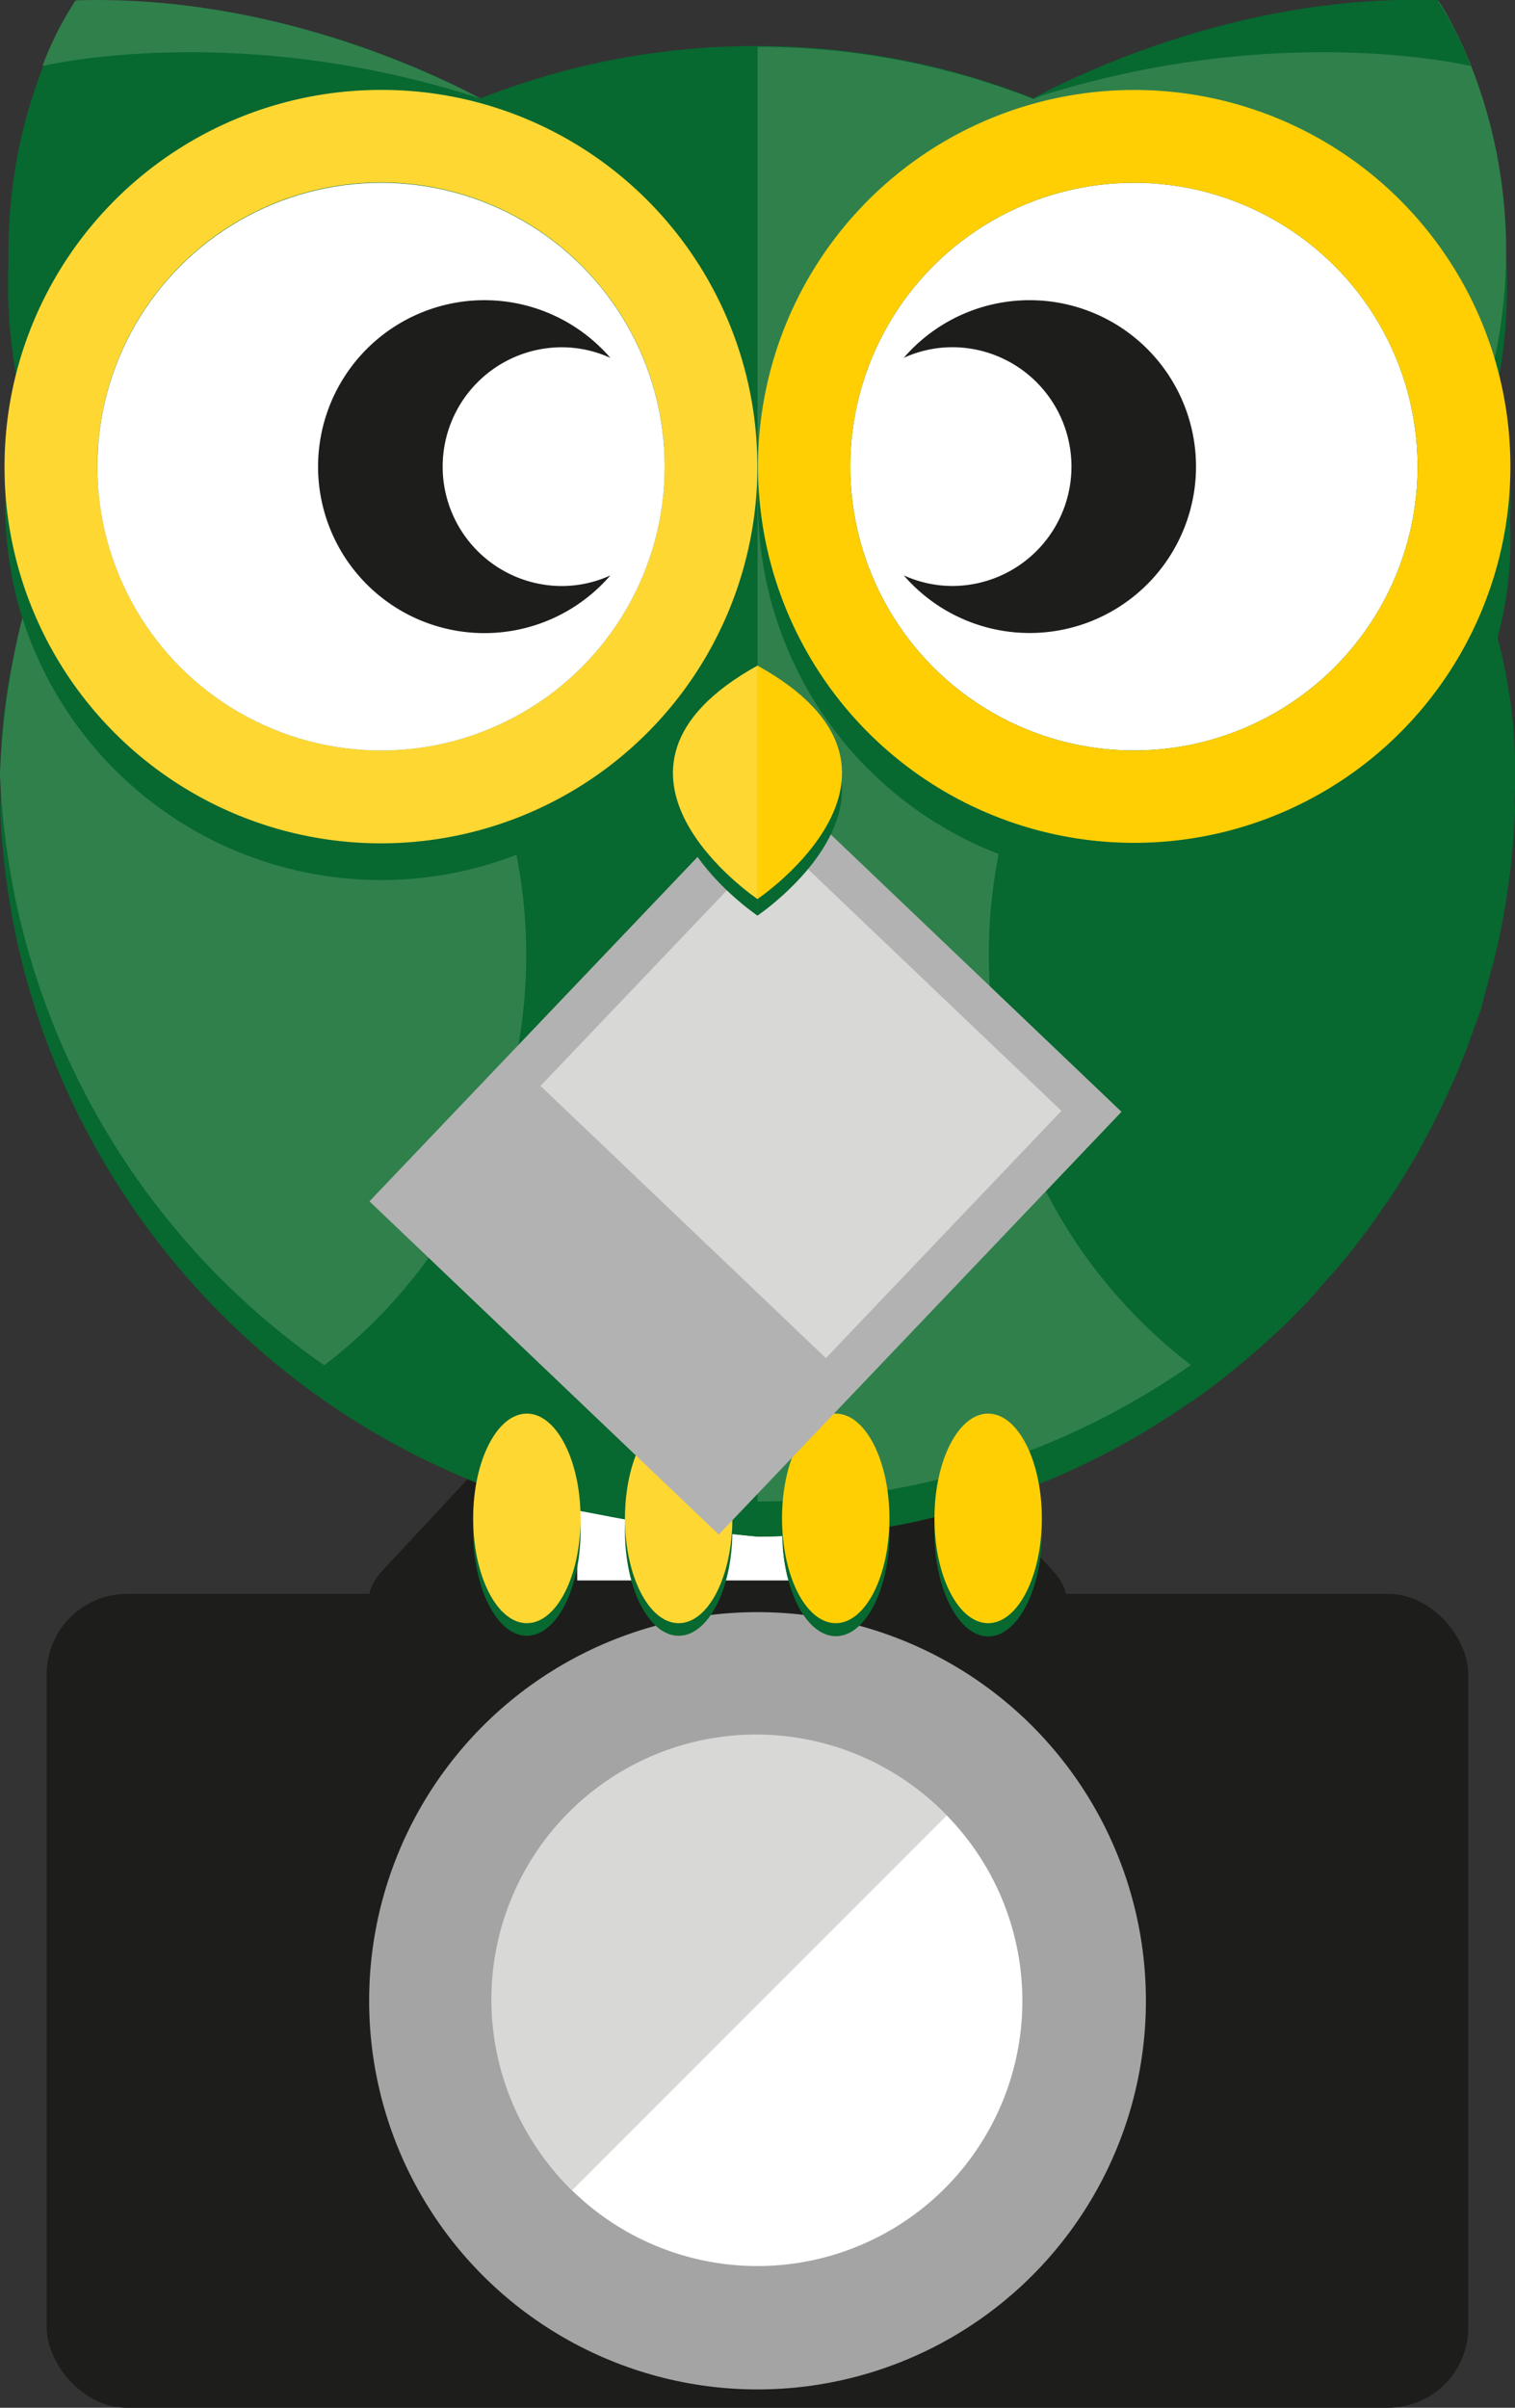 <svg id="Capa_1" data-name="Capa 1" xmlns="http://www.w3.org/2000/svg" viewBox="0 0 277.03 439.99"><rect x="0" y="0" width="277.03" height="439.99" fill="#333333" stroke="none"/><defs><style>.cls-1{fill:#1d1d1b;}.cls-2{fill:#fff;}.cls-3{fill:#a5a4a4;}.cls-4{fill:#d8d8d6;}.cls-5{fill:#076830;}.cls-6{fill:#30804c;}.cls-7{fill:#ffcf04;}.cls-8{fill:#ffd733;}.cls-9{fill:#1d1e1c;}.cls-10{fill:#b2b2b2;}</style></defs><title>Vista 5</title><path class="cls-1" d="M560.45,1360.34c-4.59-4.93-13.86-9-20.6-9H495.2c-6.74,0-16,4-20.6,9l-18.24,19.58c-4.59,4.93-2.84,9,3.9,9H574.79c6.74,0,8.49-4,3.9-9Z" transform="translate(-386.3 -1093.05)"/><rect class="cls-2" x="105.55" y="263.43" width="51.66" height="25.38"/><rect class="cls-1" x="8.54" y="291.26" width="259.95" height="148.74" rx="14.69" ry="14.69"/><circle class="cls-3" cx="138.52" cy="365.62" r="71.02"/><path class="cls-2" d="M573.25,1458.67a48.45,48.45,0,1,1-13.83-33.87A48.43,48.43,0,0,1,573.25,1458.67Z" transform="translate(-386.3 -1093.05)"/><path class="cls-4" d="M559.42,1424.8l-68.48,68.48a48.43,48.43,0,1,1,68.48-68.48Z" transform="translate(-386.3 -1093.05)"/><path class="cls-5" d="M663.08,1236.86a139.1,139.1,0,0,0-3-20.6c-.24-1.21-.61-2.42-.85-3.64.27-.81.51-1.62.74-2.44a67.35,67.35,0,0,0,2.53-18.65,29.54,29.54,0,0,0-.12-3.27c0-1.09.12-2.18.12-3.27a69,69,0,0,0-2.79-19.51,94.66,94.66,0,0,0,2.17-20.06c0-2.28-.08-4.5-.24-6.64v0c-1.72-23.83-12.11-39-12.11-39a33.93,33.93,0,0,1-3.51-.12c-33.45-.24-61.32,13-70.77,17.94a139,139,0,0,0-50.41-9.45h-.19a137,137,0,0,0-42.09,6.63q-4.16,1.33-8.25,2.94a152.29,152.29,0,0,0-18.37-8.24c-14.07-5.28-33.84-10.49-55.79-9.82a64.78,64.78,0,0,0-6.06,12,92,92,0,0,0-4.85,49.89c.21,1.22.46,2.45.73,3.67a69,69,0,0,0-2.44,12.81q-.16,1.61-.25,3.25c0,.11,0,.22,0,.34v0c0,.42,0,.86,0,1.3q0,1,0,2c0,.52,0,1,0,1.56a.33.33,0,0,0,0,.11c0,.45,0,.91.1,1.36,0,.24,0,.48,0,.73A68.56,68.56,0,0,0,390.4,1206c-.29,1.15-.57,2.31-.84,3.48l.07.25c.24.9.5,1.78.78,2.67-.24,1.21-.61,2.42-.85,3.51a141.89,141.89,0,0,0-3,20.81l-.07.95c-.06,1.07-.11,2.15-.16,3.21a142,142,0,0,0,3.27,25,139.24,139.24,0,0,0,56,83.13,141.57,141.57,0,0,0,14.25,8.69,140,140,0,0,0,13.61,6.33l.47.18,1.11.44c-1.09,2.69,48.35,9.21,49.81,9.21s3,0,4.5-.11a2.2,2.2,0,0,1,.18.68s-.07,1-.07,1.53c.75,9.13,4.81,16.08,9.69,16.08,5.21,0,9.48-7.91,9.79-17.94q0-.42-.07-.84c0-.41-.08-.81-.15-1.22l.22,0h0c2.82-.45,5.54-1.08,8.25-1.73h.1l.63-.16a34.59,34.59,0,0,0-.58,3.87c0,.39-.06.76-.08,1.14.57,9.54,4.73,16.93,9.76,16.93s9.23-7.48,9.76-17.1q0-.56-.07-1.13a31.19,31.19,0,0,0-2.17-8.92l1.28-.5.46-.18a136.76,136.76,0,0,0,27.7-15h.12c.85-.61,1.7-1.21,2.42-1.7a.11.11,0,0,0,.12-.12,155.72,155.72,0,0,0,14.54-12.24l.12-.12c.73-.61,1.33-1.33,2.06-2.06l.24-.24c.61-.61,1.21-1.33,1.94-1.94.12-.12.24-.24.24-.36.61-.61,1.21-1.33,1.82-2.06.12-.12.12-.24.24-.24.61-.73,1.21-1.45,1.94-2.18l.12-.12a136.24,136.24,0,0,0,9.57-12.48c.12-.12.12-.24.24-.36a10.47,10.47,0,0,0,1-1.45c.12-.24.36-.48.48-.73a1.67,1.67,0,0,1,.36-.48c.48-.73.85-1.45,1.33-2.18.12-.24.24-.36.36-.61.48-.73.85-1.45,1.33-2.18.12-.24.24-.36.36-.61a19.19,19.19,0,0,0,1.21-2.18c.12-.12.12-.36.24-.48.48-.85.85-1.58,1.33-2.42a.42.42,0,0,1,.12-.24c1.45-2.79,2.79-5.7,4.12-8.6,0-.12.12-.12.12-.24l1.09-2.54c.12-.24.12-.48.24-.61.24-.73.61-1.45.85-2.18.12-.24.24-.61.36-.85.24-.73.48-1.45.73-2.06.12-.36.24-.61.36-1,.24-.73.48-1.33.73-2.06.12-.36.24-.61.36-1a13.4,13.4,0,0,0,.61-2.06,2.93,2.93,0,0,0,.24-1c.24-.73.36-1.45.61-2.06.12-.36.12-.61.24-1,.24-.73.36-1.58.61-2.3.12-.24.12-.48.24-.73.24-1,.48-2.06.73-3a140.86,140.86,0,0,0,3.27-25Q663.24,1239,663.08,1236.86Zm-87.24-119.37c-.12.12-.36.12-.48.24h-.12C575.47,1117.61,575.59,1117.49,575.83,1117.49Z" transform="translate(-386.3 -1093.05)"/><path class="cls-5" d="M663.21,1234.43a142.18,142.18,0,0,1-3.27,25,138.65,138.65,0,0,1-135.12,108h0a138.59,138.59,0,0,1-135.12-108,96.87,96.87,0,0,1,0-49.93A137.94,137.94,0,0,1,433.32,1136l-43.26,22.78a92.1,92.1,0,0,1,4.12-53.56,60,60,0,0,1,6.06-12c34.9-1.21,64.35,12.72,73.92,17.81a137.31,137.31,0,0,1,50.54-9.57h0a137.31,137.31,0,0,1,50.54,9.57c9.57-5.09,39.14-19.15,74-17.94,0,0,18.54,27,10.18,65.68l-43.26-22.66a138.08,138.08,0,0,1,43.63,73.44A120.3,120.3,0,0,1,663.21,1234.43Z" transform="translate(-386.3 -1093.05)"/><path class="cls-6" d="M663.21,1234.43a142.18,142.18,0,0,1-3.27,25,138.65,138.65,0,0,1-135.12,108h0V1101.61h0a137.31,137.31,0,0,1,50.54,9.57c9.57-5.09,39.14-19.15,74-17.94,0,0,18.54,27,10.18,65.68l-43.26-22.66a138.08,138.08,0,0,1,43.63,73.44A126.59,126.59,0,0,1,663.21,1234.43Z" transform="translate(-386.3 -1093.05)"/><path class="cls-5" d="M567.11,1267.52a94.32,94.32,0,0,0,37,75,138.57,138.57,0,0,0,56-83.13,96.87,96.87,0,0,0,0-49.93A137.51,137.51,0,0,0,646.73,1174,94.77,94.77,0,0,0,567.11,1267.52Z" transform="translate(-386.3 -1093.05)"/><path class="cls-5" d="M593.65,1116.15a68.79,68.79,0,1,0,.1,0Zm0,120.58h0a52.72,52.72,0,0,0,20.12-4A53.65,53.65,0,0,1,593.65,1236.73Zm0-103.74h0a51.92,51.92,0,0,1,23.63,5.7A51.92,51.92,0,0,0,593.65,1133Zm46.05,28.24a51.92,51.92,0,0,1,5.7,23.63h0A51.54,51.54,0,0,0,639.7,1161.23Z" transform="translate(-386.3 -1093.05)"/><path class="cls-5" d="M444.59,1184.87A30.42,30.42,0,0,0,498,1204.74a21.47,21.47,0,0,1-8.85,1.94,21.81,21.81,0,0,1,0-43.63A21.47,21.47,0,0,1,498,1165a30.42,30.42,0,0,0-53.44,19.87Z" transform="translate(-386.3 -1093.05)"/><path class="cls-6" d="M474.16,1111.06c-44.72-14.54-80.1-5.94-80.1-5.94a60,60,0,0,1,6.06-12C435.14,1092,464.58,1106,474.16,1111.06Z" transform="translate(-386.3 -1093.05)"/><ellipse class="cls-5" cx="124.1" cy="279.77" rx="9.82" ry="19.15"/><ellipse class="cls-5" cx="96.34" cy="279.77" rx="9.82" ry="19.15"/><path class="cls-5" d="M576.8,1372.83c0,.69,0,1.38-.06,2-.52,9.62-4.69,17.1-9.76,17.1s-9.19-7.39-9.76-16.93c0-.73-.06-1.47-.06-2.22,0-.39,0-.78,0-1.15s0-1,.07-1.48c.65-9.33,4.76-16.52,9.72-16.52,3.85,0,7.19,4.34,8.8,10.65a33.59,33.59,0,0,1,1,7.34C576.8,1372.05,576.8,1372.44,576.8,1372.83Z" transform="translate(-386.3 -1093.05)"/><path class="cls-5" d="M548.93,1372.83c0,.41,0,.81,0,1.21-.32,10-4.58,17.94-9.79,17.94-4.88,0-8.94-7-9.69-16.08-.06-.73-.1-1.45-.11-2.21,0-.28,0-.57,0-.86s0-.78,0-1.15c.3-10,4.57-18,9.79-18s9.49,7.95,9.79,18a1.87,1.87,0,0,1,0,.27C548.93,1372.23,548.93,1372.52,548.93,1372.83Z" transform="translate(-386.3 -1093.05)"/><path class="cls-5" d="M575.11,1111.06c44.72-14.54,80.1-5.94,80.1-5.94a60,60,0,0,0-6.06-12C614.25,1092,584.68,1106,575.11,1111.06Z" transform="translate(-386.3 -1093.05)"/><ellipse class="cls-7" cx="180.69" cy="277.47" rx="9.82" ry="19.15"/><ellipse class="cls-7" cx="152.82" cy="277.47" rx="9.82" ry="19.15"/><path class="cls-5" d="M524.81,1373.8s-27.51-1.74-51.4-9.83l51.4,7.57Z" transform="translate(-386.3 -1093.05)"/><ellipse class="cls-8" cx="124.1" cy="277.47" rx="9.82" ry="19.15"/><ellipse class="cls-8" cx="96.34" cy="277.47" rx="9.82" ry="19.15"/><circle class="cls-2" cx="207.35" cy="85.27" r="51.87"/><path class="cls-7" d="M593.65,1109.49a68.79,68.79,0,1,0,.1,0Zm0,120.7a51.87,51.87,0,1,1,51.87-51.87A51.87,51.87,0,0,1,593.65,1230.19Z" transform="translate(-386.3 -1093.05)"/><path class="cls-9" d="M605,1178.32a30.42,30.42,0,0,1-53.44,19.87,21.47,21.47,0,0,0,8.85,1.94,21.81,21.81,0,0,0,0-43.63,21.47,21.47,0,0,0-8.85,1.94A30.42,30.42,0,0,1,605,1178.32Z" transform="translate(-386.3 -1093.05)"/><path class="cls-6" d="M482.52,1267.52a94.28,94.28,0,0,1-36.9,75l-.06,0a138.56,138.56,0,0,1-56-83.13,141.66,141.66,0,0,1-3.11-21.75c-.06-1.07-.11-2.14-.16-3.21a140.86,140.86,0,0,1,3.27-25h0c.27-1.16.55-2.33.84-3.48s.65-2.51,1-3.76A136.92,136.92,0,0,1,402.9,1174l.11,0c.42.06.84.13,1.26.22l.91.16a94.72,94.72,0,0,1,68.31,52.78q1.31,2.76,2.42,5.61a91.27,91.27,0,0,1,3.41,10.34q.82,3,1.42,6.14A94,94,0,0,1,482.52,1267.52Z" transform="translate(-386.3 -1093.05)"/><path class="cls-5" d="M524.74,1181.63a68.8,68.8,0,0,0-68.66-65.48H456a68.79,68.79,0,0,0-68.74,65.14c0,.11,0,.22,0,.34v0c0,.42,0,.86,0,1.3q0,1,0,2c0,.52,0,1,0,1.56a.33.33,0,0,0,0,.11c0,.69,0,1.39.07,2.08A68.56,68.56,0,0,0,390.4,1206l.07.21A68.84,68.84,0,0,0,524.81,1185v0Q524.81,1183.27,524.74,1181.63ZM456,1236.74a51.86,51.86,0,0,1-51.87-51.87q0-1.65.11-3.27a51.23,51.23,0,0,1,3.37-15.43,51.87,51.87,0,0,1,100.15,15.38c.07,1.09.11,2.21.11,3.32A51.88,51.88,0,0,1,456,1236.74Z" transform="translate(-386.3 -1093.05)"/><path class="cls-8" d="M482.53,1114.78a68.4,68.4,0,0,0-26.46-5.3h-.17A68.85,68.85,0,0,0,390,1158.62c-.3,1-.57,2-.81,2.94a68.86,68.86,0,0,0-2.06,16.76q0,1.67.07,3.31v0a68.77,68.77,0,0,0,4.19,20.57l.07.18a68.84,68.84,0,0,0,133.26-20.77q.07-1.64.07-3.31v0A68.79,68.79,0,0,0,482.53,1114.78Zm25.21,66.76a51.86,51.86,0,0,1-103.52,0q-.11-1.62-.11-3.27c0-1.39,0-2.76.16-4.12.08-1,.19-2.06.34-3.08a51.87,51.87,0,0,1,103.24,7.2C507.85,1179.4,507.81,1180.48,507.74,1181.55Z" transform="translate(-386.3 -1093.05)"/><circle class="cls-2" cx="69.68" cy="85.27" r="51.87"/><path class="cls-9" d="M489.06,1200.14a21.47,21.47,0,0,0,8.85-1.94,30.42,30.42,0,1,1,0-39.75,21.47,21.47,0,0,0-8.85-1.94,21.81,21.81,0,1,0,0,43.63Z" transform="translate(-386.3 -1093.05)"/><rect class="cls-10" x="478.43" y="1251.02" width="88.25" height="106.73" transform="translate(658.11 -1093.34) rotate(43.63)"/><rect class="cls-4" x="496.65" y="1262.54" width="72.09" height="62.42" transform="translate(653.58 -1103.27) rotate(43.63)"/><path class="cls-5" d="M524.81,1260.37s-34.78-23.39,0-42.66Z" transform="translate(-386.3 -1093.05)"/><path class="cls-5" d="M524.81,1260.37s34.78-23.39,0-42.66Z" transform="translate(-386.3 -1093.05)"/><path class="cls-8" d="M524.81,1257.34s-34.78-23.39,0-42.66Z" transform="translate(-386.3 -1093.05)"/><path class="cls-7" d="M524.81,1257.34s34.78-23.39,0-42.66Z" transform="translate(-386.3 -1093.05)"/></svg>